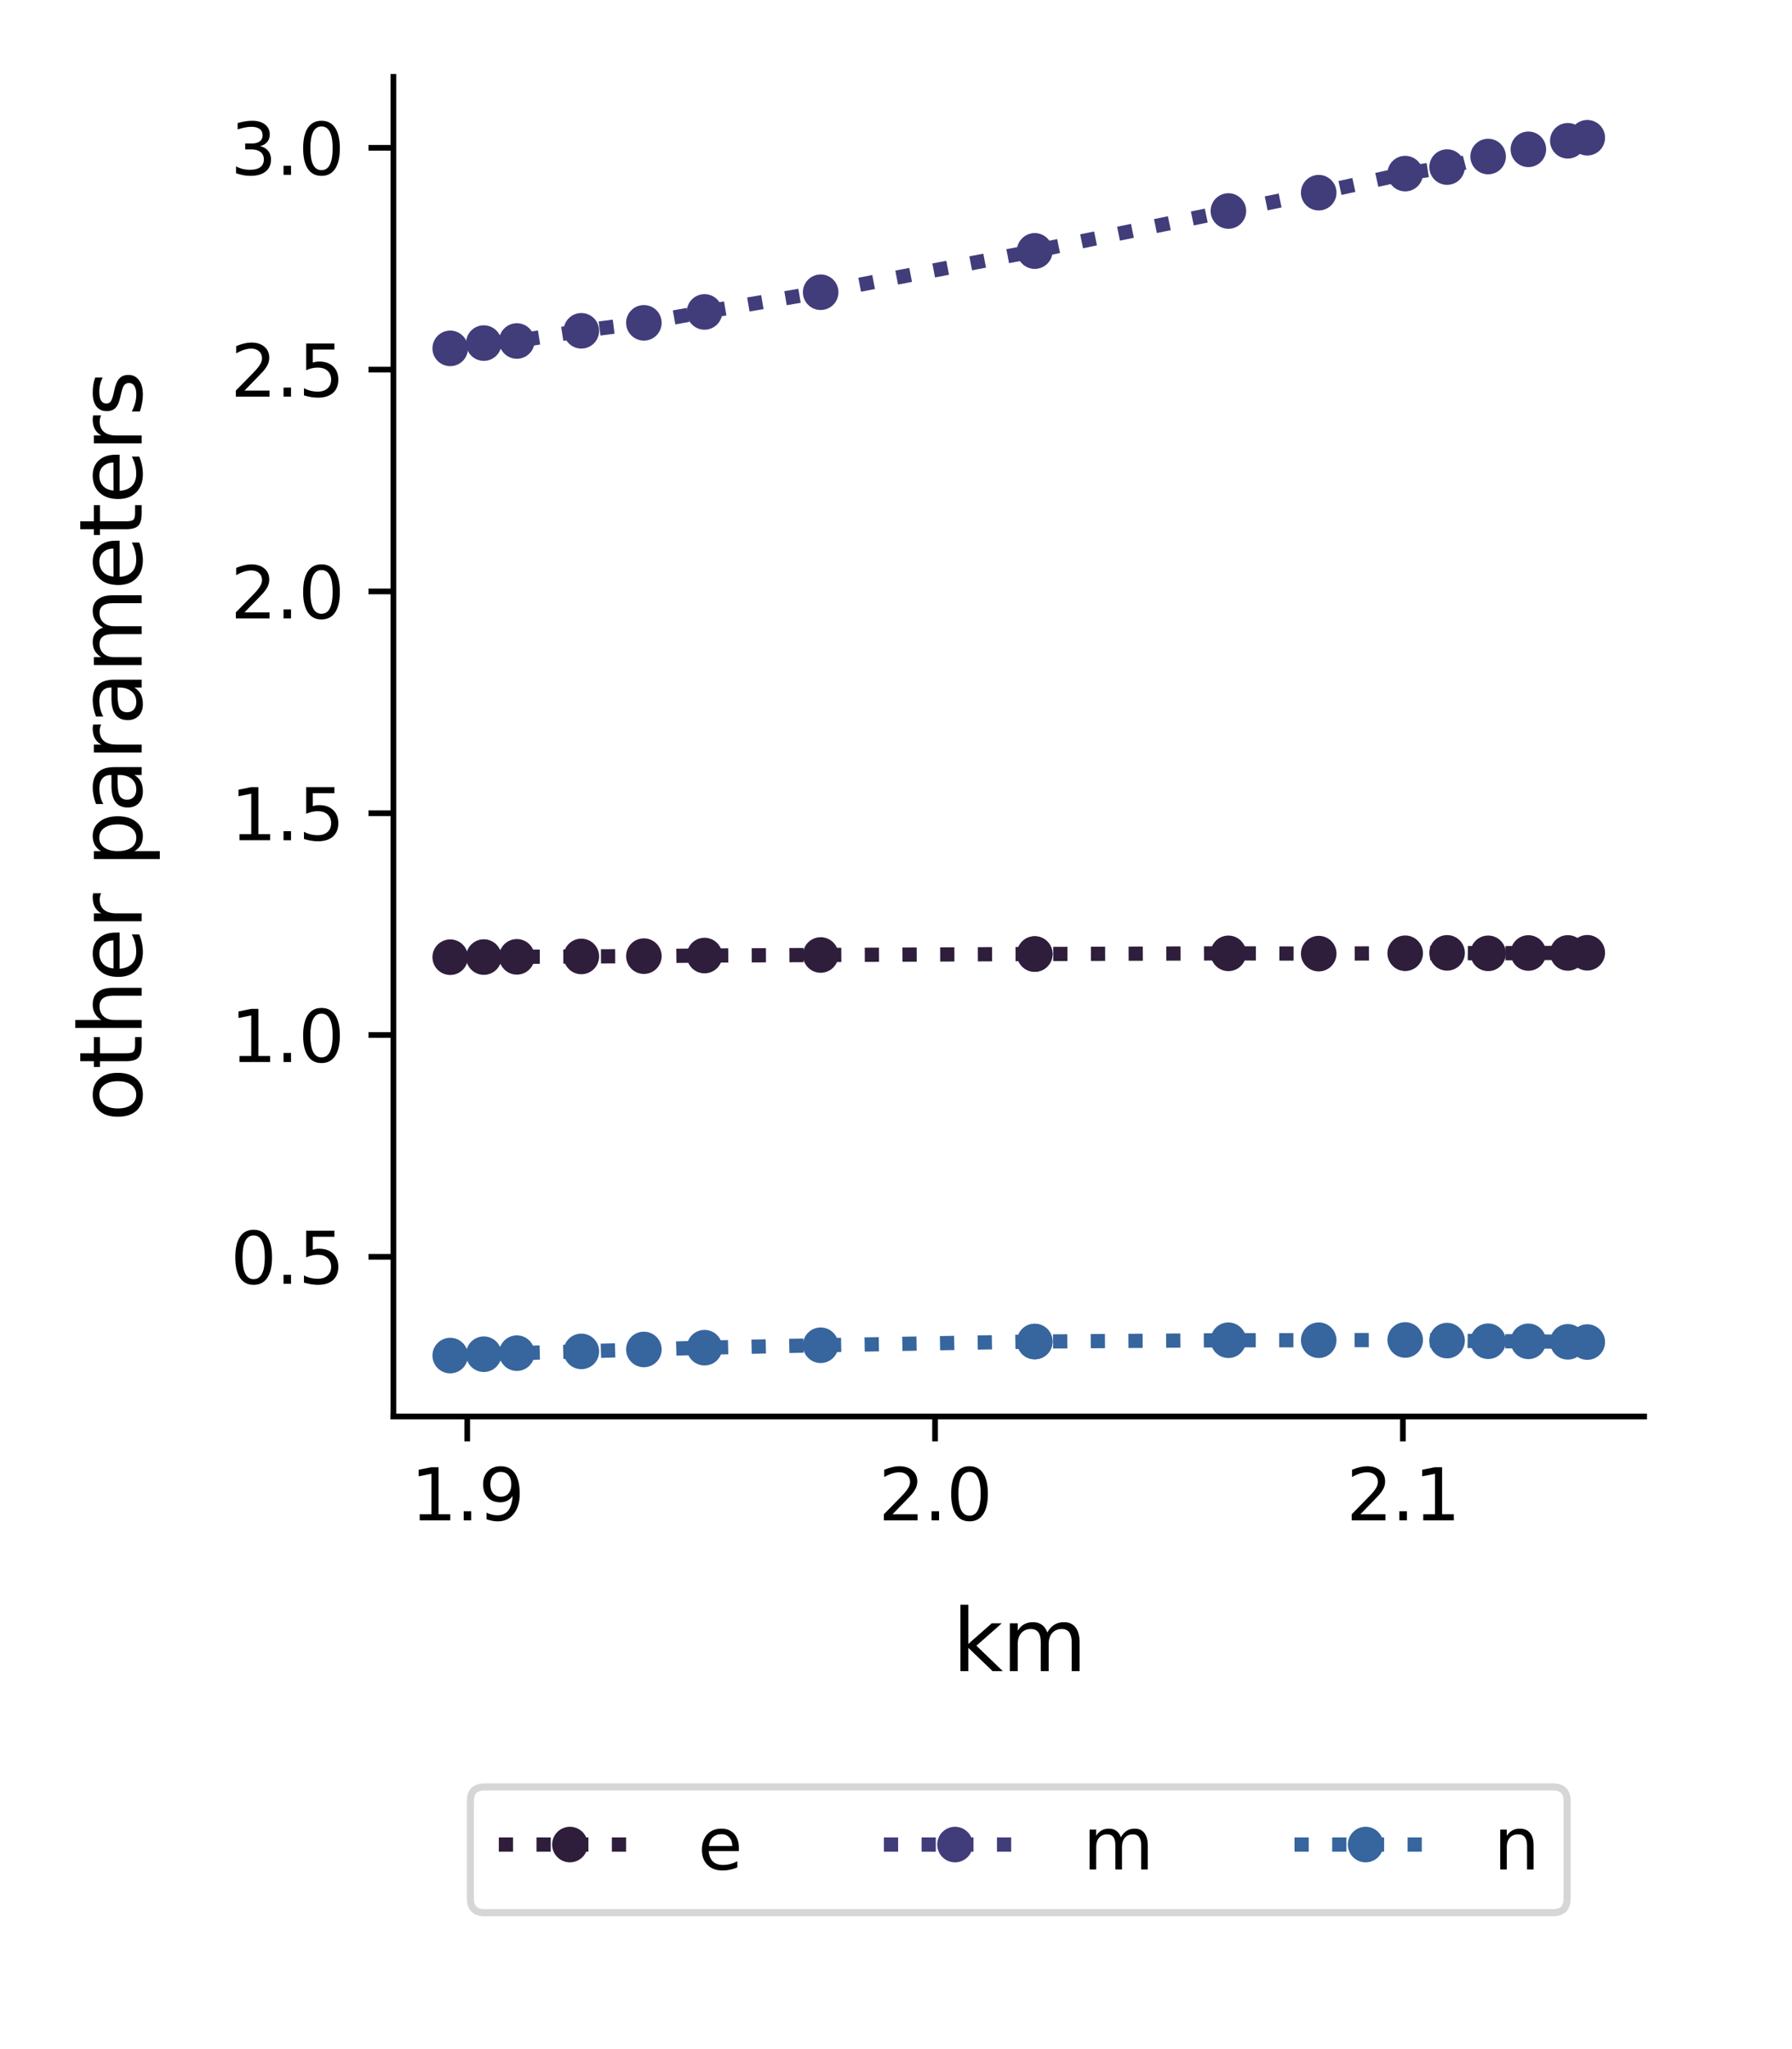 <?xml version="1.0" encoding="utf-8" standalone="no"?>
<!DOCTYPE svg PUBLIC "-//W3C//DTD SVG 1.1//EN"
  "http://www.w3.org/Graphics/SVG/1.1/DTD/svg11.dtd">
<svg xmlns:xlink="http://www.w3.org/1999/xlink" width="252pt" height="288pt" viewBox="0 0 252 288" xmlns="http://www.w3.org/2000/svg" version="1.1">
 <defs>
  <style type="text/css">*{stroke-linejoin: round; stroke-linecap: butt}</style>
 </defs>
 <g id="figure_1">
  <g id="patch_1">
   <path d="M 0 288 
L 252 288 
L 252 0 
L 0 0 
z
" style="fill: #ffffff"/>
  </g>
  <g id="axes_1">
   <g id="patch_2">
    <path d="M 55.317 199.082 
L 231.205 199.082 
L 231.205 10.8 
L 55.317 10.8 
z
" style="fill: #ffffff"/>
   </g>
   <g id="matplotlib.axis_1">
    <g id="xtick_1">
     <g id="line2d_1">
      <defs>
       <path id="m4a15c216f5" d="M 0 0 
L 0 3.5 
" style="stroke: #000000; stroke-width: 0.8"/>
      </defs>
      <g>
       <use xlink:href="#m4a15c216f5" x="65.702" y="199.082" style="stroke: #000000; stroke-width: 0.8"/>
      </g>
     </g>
     <g id="text_1">
      <!-- 1.9 -->
      <g transform="translate(57.75 213.68)scale(0.1 -0.1)">
       <defs>
        <path id="DejaVuSans-31" d="M 794 531 
L 1825 531 
L 1825 4091 
L 703 3866 
L 703 4441 
L 1819 4666 
L 2450 4666 
L 2450 531 
L 3481 531 
L 3481 0 
L 794 0 
L 794 531 
z
" transform="scale(0.016)"/>
        <path id="DejaVuSans-2e" d="M 684 794 
L 1344 794 
L 1344 0 
L 684 0 
L 684 794 
z
" transform="scale(0.016)"/>
        <path id="DejaVuSans-39" d="M 703 97 
L 703 672 
Q 941 559 1184 500 
Q 1428 441 1663 441 
Q 2288 441 2617 861 
Q 2947 1281 2994 2138 
Q 2813 1869 2534 1725 
Q 2256 1581 1919 1581 
Q 1219 1581 811 2004 
Q 403 2428 403 3163 
Q 403 3881 828 4315 
Q 1253 4750 1959 4750 
Q 2769 4750 3195 4129 
Q 3622 3509 3622 2328 
Q 3622 1225 3098 567 
Q 2575 -91 1691 -91 
Q 1453 -91 1209 -44 
Q 966 3 703 97 
z
M 1959 2075 
Q 2384 2075 2632 2365 
Q 2881 2656 2881 3163 
Q 2881 3666 2632 3958 
Q 2384 4250 1959 4250 
Q 1534 4250 1286 3958 
Q 1038 3666 1038 3163 
Q 1038 2656 1286 2365 
Q 1534 2075 1959 2075 
z
" transform="scale(0.016)"/>
       </defs>
       <use xlink:href="#DejaVuSans-31"/>
       <use xlink:href="#DejaVuSans-2e" x="63.623"/>
       <use xlink:href="#DejaVuSans-39" x="95.41"/>
      </g>
     </g>
    </g>
    <g id="xtick_2">
     <g id="line2d_2">
      <g>
       <use xlink:href="#m4a15c216f5" x="131.493" y="199.082" style="stroke: #000000; stroke-width: 0.8"/>
      </g>
     </g>
     <g id="text_2">
      <!-- 2.0 -->
      <g transform="translate(123.542 213.68)scale(0.1 -0.1)">
       <defs>
        <path id="DejaVuSans-32" d="M 1228 531 
L 3431 531 
L 3431 0 
L 469 0 
L 469 531 
Q 828 903 1448 1529 
Q 2069 2156 2228 2338 
Q 2531 2678 2651 2914 
Q 2772 3150 2772 3378 
Q 2772 3750 2511 3984 
Q 2250 4219 1831 4219 
Q 1534 4219 1204 4116 
Q 875 4013 500 3803 
L 500 4441 
Q 881 4594 1212 4672 
Q 1544 4750 1819 4750 
Q 2544 4750 2975 4387 
Q 3406 4025 3406 3419 
Q 3406 3131 3298 2873 
Q 3191 2616 2906 2266 
Q 2828 2175 2409 1742 
Q 1991 1309 1228 531 
z
" transform="scale(0.016)"/>
        <path id="DejaVuSans-30" d="M 2034 4250 
Q 1547 4250 1301 3770 
Q 1056 3291 1056 2328 
Q 1056 1369 1301 889 
Q 1547 409 2034 409 
Q 2525 409 2770 889 
Q 3016 1369 3016 2328 
Q 3016 3291 2770 3770 
Q 2525 4250 2034 4250 
z
M 2034 4750 
Q 2819 4750 3233 4129 
Q 3647 3509 3647 2328 
Q 3647 1150 3233 529 
Q 2819 -91 2034 -91 
Q 1250 -91 836 529 
Q 422 1150 422 2328 
Q 422 3509 836 4129 
Q 1250 4750 2034 4750 
z
" transform="scale(0.016)"/>
       </defs>
       <use xlink:href="#DejaVuSans-32"/>
       <use xlink:href="#DejaVuSans-2e" x="63.623"/>
       <use xlink:href="#DejaVuSans-30" x="95.41"/>
      </g>
     </g>
    </g>
    <g id="xtick_3">
     <g id="line2d_3">
      <g>
       <use xlink:href="#m4a15c216f5" x="197.285" y="199.082" style="stroke: #000000; stroke-width: 0.8"/>
      </g>
     </g>
     <g id="text_3">
      <!-- 2.1 -->
      <g transform="translate(189.333 213.68)scale(0.1 -0.1)">
       <use xlink:href="#DejaVuSans-32"/>
       <use xlink:href="#DejaVuSans-2e" x="63.623"/>
       <use xlink:href="#DejaVuSans-31" x="95.41"/>
      </g>
     </g>
    </g>
    <g id="text_4">
     <!-- km -->
     <g transform="translate(133.942 234.878)scale(0.12 -0.12)">
      <defs>
       <path id="DejaVuSans-6b" d="M 581 4863 
L 1159 4863 
L 1159 1991 
L 2875 3500 
L 3609 3500 
L 1753 1863 
L 3688 0 
L 2938 0 
L 1159 1709 
L 1159 0 
L 581 0 
L 581 4863 
z
" transform="scale(0.016)"/>
       <path id="DejaVuSans-6d" d="M 3328 2828 
Q 3544 3216 3844 3400 
Q 4144 3584 4550 3584 
Q 5097 3584 5394 3201 
Q 5691 2819 5691 2113 
L 5691 0 
L 5113 0 
L 5113 2094 
Q 5113 2597 4934 2840 
Q 4756 3084 4391 3084 
Q 3944 3084 3684 2787 
Q 3425 2491 3425 1978 
L 3425 0 
L 2847 0 
L 2847 2094 
Q 2847 2600 2669 2842 
Q 2491 3084 2119 3084 
Q 1678 3084 1418 2786 
Q 1159 2488 1159 1978 
L 1159 0 
L 581 0 
L 581 3500 
L 1159 3500 
L 1159 2956 
Q 1356 3278 1631 3431 
Q 1906 3584 2284 3584 
Q 2666 3584 2933 3390 
Q 3200 3197 3328 2828 
z
" transform="scale(0.016)"/>
      </defs>
      <use xlink:href="#DejaVuSans-6b"/>
      <use xlink:href="#DejaVuSans-6d" x="57.91"/>
     </g>
    </g>
   </g>
   <g id="matplotlib.axis_2">
    <g id="ytick_1">
     <g id="line2d_4">
      <defs>
       <path id="ma2886b7246" d="M 0 0 
L -3.5 0 
" style="stroke: #000000; stroke-width: 0.8"/>
      </defs>
      <g>
       <use xlink:href="#ma2886b7246" x="55.317" y="176.642" style="stroke: #000000; stroke-width: 0.8"/>
      </g>
     </g>
     <g id="text_5">
      <!-- 0.5 -->
      <g transform="translate(32.414 180.441)scale(0.1 -0.1)">
       <defs>
        <path id="DejaVuSans-35" d="M 691 4666 
L 3169 4666 
L 3169 4134 
L 1269 4134 
L 1269 2991 
Q 1406 3038 1543 3061 
Q 1681 3084 1819 3084 
Q 2600 3084 3056 2656 
Q 3513 2228 3513 1497 
Q 3513 744 3044 326 
Q 2575 -91 1722 -91 
Q 1428 -91 1123 -41 
Q 819 9 494 109 
L 494 744 
Q 775 591 1075 516 
Q 1375 441 1709 441 
Q 2250 441 2565 725 
Q 2881 1009 2881 1497 
Q 2881 1984 2565 2268 
Q 2250 2553 1709 2553 
Q 1456 2553 1204 2497 
Q 953 2441 691 2322 
L 691 4666 
z
" transform="scale(0.016)"/>
       </defs>
       <use xlink:href="#DejaVuSans-30"/>
       <use xlink:href="#DejaVuSans-2e" x="63.623"/>
       <use xlink:href="#DejaVuSans-35" x="95.41"/>
      </g>
     </g>
    </g>
    <g id="ytick_2">
     <g id="line2d_5">
      <g>
       <use xlink:href="#ma2886b7246" x="55.317" y="145.468" style="stroke: #000000; stroke-width: 0.8"/>
      </g>
     </g>
     <g id="text_6">
      <!-- 1.0 -->
      <g transform="translate(32.414 149.267)scale(0.1 -0.1)">
       <use xlink:href="#DejaVuSans-31"/>
       <use xlink:href="#DejaVuSans-2e" x="63.623"/>
       <use xlink:href="#DejaVuSans-30" x="95.41"/>
      </g>
     </g>
    </g>
    <g id="ytick_3">
     <g id="line2d_6">
      <g>
       <use xlink:href="#ma2886b7246" x="55.317" y="114.294" style="stroke: #000000; stroke-width: 0.8"/>
      </g>
     </g>
     <g id="text_7">
      <!-- 1.5 -->
      <g transform="translate(32.414 118.094)scale(0.1 -0.1)">
       <use xlink:href="#DejaVuSans-31"/>
       <use xlink:href="#DejaVuSans-2e" x="63.623"/>
       <use xlink:href="#DejaVuSans-35" x="95.41"/>
      </g>
     </g>
    </g>
    <g id="ytick_4">
     <g id="line2d_7">
      <g>
       <use xlink:href="#ma2886b7246" x="55.317" y="83.121" style="stroke: #000000; stroke-width: 0.8"/>
      </g>
     </g>
     <g id="text_8">
      <!-- 2.0 -->
      <g transform="translate(32.414 86.92)scale(0.1 -0.1)">
       <use xlink:href="#DejaVuSans-32"/>
       <use xlink:href="#DejaVuSans-2e" x="63.623"/>
       <use xlink:href="#DejaVuSans-30" x="95.41"/>
      </g>
     </g>
    </g>
    <g id="ytick_5">
     <g id="line2d_8">
      <g>
       <use xlink:href="#ma2886b7246" x="55.317" y="51.947" style="stroke: #000000; stroke-width: 0.8"/>
      </g>
     </g>
     <g id="text_9">
      <!-- 2.5 -->
      <g transform="translate(32.414 55.746)scale(0.1 -0.1)">
       <use xlink:href="#DejaVuSans-32"/>
       <use xlink:href="#DejaVuSans-2e" x="63.623"/>
       <use xlink:href="#DejaVuSans-35" x="95.41"/>
      </g>
     </g>
    </g>
    <g id="ytick_6">
     <g id="line2d_9">
      <g>
       <use xlink:href="#ma2886b7246" x="55.317" y="20.773" style="stroke: #000000; stroke-width: 0.8"/>
      </g>
     </g>
     <g id="text_10">
      <!-- 3.0 -->
      <g transform="translate(32.414 24.572)scale(0.1 -0.1)">
       <defs>
        <path id="DejaVuSans-33" d="M 2597 2516 
Q 3050 2419 3304 2112 
Q 3559 1806 3559 1356 
Q 3559 666 3084 287 
Q 2609 -91 1734 -91 
Q 1441 -91 1130 -33 
Q 819 25 488 141 
L 488 750 
Q 750 597 1062 519 
Q 1375 441 1716 441 
Q 2309 441 2620 675 
Q 2931 909 2931 1356 
Q 2931 1769 2642 2001 
Q 2353 2234 1838 2234 
L 1294 2234 
L 1294 2753 
L 1863 2753 
Q 2328 2753 2575 2939 
Q 2822 3125 2822 3475 
Q 2822 3834 2567 4026 
Q 2313 4219 1838 4219 
Q 1578 4219 1281 4162 
Q 984 4106 628 3988 
L 628 4550 
Q 988 4650 1302 4700 
Q 1616 4750 1894 4750 
Q 2613 4750 3031 4423 
Q 3450 4097 3450 3541 
Q 3450 3153 3228 2886 
Q 3006 2619 2597 2516 
z
" transform="scale(0.016)"/>
       </defs>
       <use xlink:href="#DejaVuSans-33"/>
       <use xlink:href="#DejaVuSans-2e" x="63.623"/>
       <use xlink:href="#DejaVuSans-30" x="95.41"/>
      </g>
     </g>
    </g>
    <g id="text_11">
     <!-- other parameters -->
     <g transform="translate(19.918 157.634)rotate(-90)scale(0.12 -0.12)">
      <defs>
       <path id="DejaVuSans-6f" d="M 1959 3097 
Q 1497 3097 1228 2736 
Q 959 2375 959 1747 
Q 959 1119 1226 758 
Q 1494 397 1959 397 
Q 2419 397 2687 759 
Q 2956 1122 2956 1747 
Q 2956 2369 2687 2733 
Q 2419 3097 1959 3097 
z
M 1959 3584 
Q 2709 3584 3137 3096 
Q 3566 2609 3566 1747 
Q 3566 888 3137 398 
Q 2709 -91 1959 -91 
Q 1206 -91 779 398 
Q 353 888 353 1747 
Q 353 2609 779 3096 
Q 1206 3584 1959 3584 
z
" transform="scale(0.016)"/>
       <path id="DejaVuSans-74" d="M 1172 4494 
L 1172 3500 
L 2356 3500 
L 2356 3053 
L 1172 3053 
L 1172 1153 
Q 1172 725 1289 603 
Q 1406 481 1766 481 
L 2356 481 
L 2356 0 
L 1766 0 
Q 1100 0 847 248 
Q 594 497 594 1153 
L 594 3053 
L 172 3053 
L 172 3500 
L 594 3500 
L 594 4494 
L 1172 4494 
z
" transform="scale(0.016)"/>
       <path id="DejaVuSans-68" d="M 3513 2113 
L 3513 0 
L 2938 0 
L 2938 2094 
Q 2938 2591 2744 2837 
Q 2550 3084 2163 3084 
Q 1697 3084 1428 2787 
Q 1159 2491 1159 1978 
L 1159 0 
L 581 0 
L 581 4863 
L 1159 4863 
L 1159 2956 
Q 1366 3272 1645 3428 
Q 1925 3584 2291 3584 
Q 2894 3584 3203 3211 
Q 3513 2838 3513 2113 
z
" transform="scale(0.016)"/>
       <path id="DejaVuSans-65" d="M 3597 1894 
L 3597 1613 
L 953 1613 
Q 991 1019 1311 708 
Q 1631 397 2203 397 
Q 2534 397 2845 478 
Q 3156 559 3463 722 
L 3463 178 
Q 3153 47 2828 -22 
Q 2503 -91 2169 -91 
Q 1331 -91 842 396 
Q 353 884 353 1716 
Q 353 2575 817 3079 
Q 1281 3584 2069 3584 
Q 2775 3584 3186 3129 
Q 3597 2675 3597 1894 
z
M 3022 2063 
Q 3016 2534 2758 2815 
Q 2500 3097 2075 3097 
Q 1594 3097 1305 2825 
Q 1016 2553 972 2059 
L 3022 2063 
z
" transform="scale(0.016)"/>
       <path id="DejaVuSans-72" d="M 2631 2963 
Q 2534 3019 2420 3045 
Q 2306 3072 2169 3072 
Q 1681 3072 1420 2755 
Q 1159 2438 1159 1844 
L 1159 0 
L 581 0 
L 581 3500 
L 1159 3500 
L 1159 2956 
Q 1341 3275 1631 3429 
Q 1922 3584 2338 3584 
Q 2397 3584 2469 3576 
Q 2541 3569 2628 3553 
L 2631 2963 
z
" transform="scale(0.016)"/>
       <path id="DejaVuSans-20" transform="scale(0.016)"/>
       <path id="DejaVuSans-70" d="M 1159 525 
L 1159 -1331 
L 581 -1331 
L 581 3500 
L 1159 3500 
L 1159 2969 
Q 1341 3281 1617 3432 
Q 1894 3584 2278 3584 
Q 2916 3584 3314 3078 
Q 3713 2572 3713 1747 
Q 3713 922 3314 415 
Q 2916 -91 2278 -91 
Q 1894 -91 1617 61 
Q 1341 213 1159 525 
z
M 3116 1747 
Q 3116 2381 2855 2742 
Q 2594 3103 2138 3103 
Q 1681 3103 1420 2742 
Q 1159 2381 1159 1747 
Q 1159 1113 1420 752 
Q 1681 391 2138 391 
Q 2594 391 2855 752 
Q 3116 1113 3116 1747 
z
" transform="scale(0.016)"/>
       <path id="DejaVuSans-61" d="M 2194 1759 
Q 1497 1759 1228 1600 
Q 959 1441 959 1056 
Q 959 750 1161 570 
Q 1363 391 1709 391 
Q 2188 391 2477 730 
Q 2766 1069 2766 1631 
L 2766 1759 
L 2194 1759 
z
M 3341 1997 
L 3341 0 
L 2766 0 
L 2766 531 
Q 2569 213 2275 61 
Q 1981 -91 1556 -91 
Q 1019 -91 701 211 
Q 384 513 384 1019 
Q 384 1609 779 1909 
Q 1175 2209 1959 2209 
L 2766 2209 
L 2766 2266 
Q 2766 2663 2505 2880 
Q 2244 3097 1772 3097 
Q 1472 3097 1187 3025 
Q 903 2953 641 2809 
L 641 3341 
Q 956 3463 1253 3523 
Q 1550 3584 1831 3584 
Q 2591 3584 2966 3190 
Q 3341 2797 3341 1997 
z
" transform="scale(0.016)"/>
       <path id="DejaVuSans-73" d="M 2834 3397 
L 2834 2853 
Q 2591 2978 2328 3040 
Q 2066 3103 1784 3103 
Q 1356 3103 1142 2972 
Q 928 2841 928 2578 
Q 928 2378 1081 2264 
Q 1234 2150 1697 2047 
L 1894 2003 
Q 2506 1872 2764 1633 
Q 3022 1394 3022 966 
Q 3022 478 2636 193 
Q 2250 -91 1575 -91 
Q 1294 -91 989 -36 
Q 684 19 347 128 
L 347 722 
Q 666 556 975 473 
Q 1284 391 1588 391 
Q 1994 391 2212 530 
Q 2431 669 2431 922 
Q 2431 1156 2273 1281 
Q 2116 1406 1581 1522 
L 1381 1569 
Q 847 1681 609 1914 
Q 372 2147 372 2553 
Q 372 3047 722 3315 
Q 1072 3584 1716 3584 
Q 2034 3584 2315 3537 
Q 2597 3491 2834 3397 
z
" transform="scale(0.016)"/>
      </defs>
      <use xlink:href="#DejaVuSans-6f"/>
      <use xlink:href="#DejaVuSans-74" x="61.182"/>
      <use xlink:href="#DejaVuSans-68" x="100.391"/>
      <use xlink:href="#DejaVuSans-65" x="163.77"/>
      <use xlink:href="#DejaVuSans-72" x="225.293"/>
      <use xlink:href="#DejaVuSans-20" x="266.406"/>
      <use xlink:href="#DejaVuSans-70" x="298.193"/>
      <use xlink:href="#DejaVuSans-61" x="361.67"/>
      <use xlink:href="#DejaVuSans-72" x="422.949"/>
      <use xlink:href="#DejaVuSans-61" x="464.062"/>
      <use xlink:href="#DejaVuSans-6d" x="525.342"/>
      <use xlink:href="#DejaVuSans-65" x="622.754"/>
      <use xlink:href="#DejaVuSans-74" x="684.277"/>
      <use xlink:href="#DejaVuSans-65" x="723.486"/>
      <use xlink:href="#DejaVuSans-72" x="785.01"/>
      <use xlink:href="#DejaVuSans-73" x="826.123"/>
     </g>
    </g>
   </g>
   <g id="line2d_10">
    <path d="M 63.312 134.533 
L 68.035 134.517 
L 72.681 134.484 
L 81.752 134.428 
L 90.545 134.386 
L 99.074 134.302 
L 115.406 134.224 
L 145.511 134.089 
L 145.511 134.089 
L 172.743 133.991 
L 185.444 134.032 
L 197.605 133.979 
L 203.496 133.925 
L 209.269 133.989 
L 214.927 133.943 
L 220.475 133.934 
L 223.21 133.912 
" clip-path="url(#p186bed1280)" style="fill: none; stroke-dasharray: 2,3.3; stroke-dashoffset: 0; stroke: #2e1e3b; stroke-width: 2"/>
    <defs>
     <path id="m78afb040e4" d="M 0 2 
C 0.53 2 1.039 1.789 1.414 1.414 
C 1.789 1.039 2 0.53 2 0 
C 2 -0.53 1.789 -1.039 1.414 -1.414 
C 1.039 -1.789 0.53 -2 0 -2 
C -0.53 -2 -1.039 -1.789 -1.414 -1.414 
C -1.789 -1.039 -2 -0.53 -2 0 
C -2 0.53 -1.789 1.039 -1.414 1.414 
C -1.039 1.789 -0.53 2 0 2 
z
" style="stroke: #2e1e3b"/>
    </defs>
    <g clip-path="url(#p186bed1280)">
     <use xlink:href="#m78afb040e4" x="63.312" y="134.533" style="fill: #2e1e3b; stroke: #2e1e3b"/>
     <use xlink:href="#m78afb040e4" x="68.035" y="134.517" style="fill: #2e1e3b; stroke: #2e1e3b"/>
     <use xlink:href="#m78afb040e4" x="72.681" y="134.484" style="fill: #2e1e3b; stroke: #2e1e3b"/>
     <use xlink:href="#m78afb040e4" x="81.752" y="134.428" style="fill: #2e1e3b; stroke: #2e1e3b"/>
     <use xlink:href="#m78afb040e4" x="90.545" y="134.386" style="fill: #2e1e3b; stroke: #2e1e3b"/>
     <use xlink:href="#m78afb040e4" x="99.074" y="134.302" style="fill: #2e1e3b; stroke: #2e1e3b"/>
     <use xlink:href="#m78afb040e4" x="115.406" y="134.224" style="fill: #2e1e3b; stroke: #2e1e3b"/>
     <use xlink:href="#m78afb040e4" x="145.511" y="134.089" style="fill: #2e1e3b; stroke: #2e1e3b"/>
     <use xlink:href="#m78afb040e4" x="145.511" y="134.089" style="fill: #2e1e3b; stroke: #2e1e3b"/>
     <use xlink:href="#m78afb040e4" x="172.743" y="133.991" style="fill: #2e1e3b; stroke: #2e1e3b"/>
     <use xlink:href="#m78afb040e4" x="185.444" y="134.032" style="fill: #2e1e3b; stroke: #2e1e3b"/>
     <use xlink:href="#m78afb040e4" x="197.605" y="133.979" style="fill: #2e1e3b; stroke: #2e1e3b"/>
     <use xlink:href="#m78afb040e4" x="203.496" y="133.925" style="fill: #2e1e3b; stroke: #2e1e3b"/>
     <use xlink:href="#m78afb040e4" x="209.269" y="133.989" style="fill: #2e1e3b; stroke: #2e1e3b"/>
     <use xlink:href="#m78afb040e4" x="214.927" y="133.943" style="fill: #2e1e3b; stroke: #2e1e3b"/>
     <use xlink:href="#m78afb040e4" x="220.475" y="133.934" style="fill: #2e1e3b; stroke: #2e1e3b"/>
     <use xlink:href="#m78afb040e4" x="223.21" y="133.912" style="fill: #2e1e3b; stroke: #2e1e3b"/>
    </g>
   </g>
   <g id="line2d_11">
    <path d="M 63.312 48.963 
L 68.035 48.221 
L 72.681 47.927 
L 81.752 46.494 
L 90.545 45.374 
L 99.074 43.841 
L 115.406 41.073 
L 145.511 35.277 
L 145.511 35.277 
L 172.743 29.658 
L 185.444 27.082 
L 197.605 24.401 
L 203.496 23.482 
L 209.269 22 
L 214.927 20.986 
L 220.475 19.788 
L 223.21 19.358 
" clip-path="url(#p186bed1280)" style="fill: none; stroke-dasharray: 2,3.3; stroke-dashoffset: 0; stroke: #413d7b; stroke-width: 2"/>
    <defs>
     <path id="m5bbe3b74bf" d="M 0 2 
C 0.53 2 1.039 1.789 1.414 1.414 
C 1.789 1.039 2 0.53 2 0 
C 2 -0.53 1.789 -1.039 1.414 -1.414 
C 1.039 -1.789 0.53 -2 0 -2 
C -0.53 -2 -1.039 -1.789 -1.414 -1.414 
C -1.789 -1.039 -2 -0.53 -2 0 
C -2 0.53 -1.789 1.039 -1.414 1.414 
C -1.039 1.789 -0.53 2 0 2 
z
" style="stroke: #413d7b"/>
    </defs>
    <g clip-path="url(#p186bed1280)">
     <use xlink:href="#m5bbe3b74bf" x="63.312" y="48.963" style="fill: #413d7b; stroke: #413d7b"/>
     <use xlink:href="#m5bbe3b74bf" x="68.035" y="48.221" style="fill: #413d7b; stroke: #413d7b"/>
     <use xlink:href="#m5bbe3b74bf" x="72.681" y="47.927" style="fill: #413d7b; stroke: #413d7b"/>
     <use xlink:href="#m5bbe3b74bf" x="81.752" y="46.494" style="fill: #413d7b; stroke: #413d7b"/>
     <use xlink:href="#m5bbe3b74bf" x="90.545" y="45.374" style="fill: #413d7b; stroke: #413d7b"/>
     <use xlink:href="#m5bbe3b74bf" x="99.074" y="43.841" style="fill: #413d7b; stroke: #413d7b"/>
     <use xlink:href="#m5bbe3b74bf" x="115.406" y="41.073" style="fill: #413d7b; stroke: #413d7b"/>
     <use xlink:href="#m5bbe3b74bf" x="145.511" y="35.277" style="fill: #413d7b; stroke: #413d7b"/>
     <use xlink:href="#m5bbe3b74bf" x="145.511" y="35.277" style="fill: #413d7b; stroke: #413d7b"/>
     <use xlink:href="#m5bbe3b74bf" x="172.743" y="29.658" style="fill: #413d7b; stroke: #413d7b"/>
     <use xlink:href="#m5bbe3b74bf" x="185.444" y="27.082" style="fill: #413d7b; stroke: #413d7b"/>
     <use xlink:href="#m5bbe3b74bf" x="197.605" y="24.401" style="fill: #413d7b; stroke: #413d7b"/>
     <use xlink:href="#m5bbe3b74bf" x="203.496" y="23.482" style="fill: #413d7b; stroke: #413d7b"/>
     <use xlink:href="#m5bbe3b74bf" x="209.269" y="22" style="fill: #413d7b; stroke: #413d7b"/>
     <use xlink:href="#m5bbe3b74bf" x="214.927" y="20.986" style="fill: #413d7b; stroke: #413d7b"/>
     <use xlink:href="#m5bbe3b74bf" x="220.475" y="19.788" style="fill: #413d7b; stroke: #413d7b"/>
     <use xlink:href="#m5bbe3b74bf" x="223.21" y="19.358" style="fill: #413d7b; stroke: #413d7b"/>
    </g>
   </g>
   <g id="line2d_12">
    <path d="M 63.312 190.524 
L 68.035 190.333 
L 72.681 190.186 
L 81.752 189.938 
L 90.545 189.665 
L 99.074 189.417 
L 115.406 189.075 
L 145.511 188.553 
L 145.511 188.553 
L 172.743 188.37 
L 185.444 188.367 
L 197.605 188.332 
L 203.496 188.421 
L 209.269 188.509 
L 214.927 188.523 
L 220.475 188.594 
L 223.21 188.626 
" clip-path="url(#p186bed1280)" style="fill: none; stroke-dasharray: 2,3.3; stroke-dashoffset: 0; stroke: #37659e; stroke-width: 2"/>
    <defs>
     <path id="mab8d8fbc7e" d="M 0 2 
C 0.53 2 1.039 1.789 1.414 1.414 
C 1.789 1.039 2 0.53 2 0 
C 2 -0.53 1.789 -1.039 1.414 -1.414 
C 1.039 -1.789 0.53 -2 0 -2 
C -0.53 -2 -1.039 -1.789 -1.414 -1.414 
C -1.789 -1.039 -2 -0.53 -2 0 
C -2 0.53 -1.789 1.039 -1.414 1.414 
C -1.039 1.789 -0.53 2 0 2 
z
" style="stroke: #37659e"/>
    </defs>
    <g clip-path="url(#p186bed1280)">
     <use xlink:href="#mab8d8fbc7e" x="63.312" y="190.524" style="fill: #37659e; stroke: #37659e"/>
     <use xlink:href="#mab8d8fbc7e" x="68.035" y="190.333" style="fill: #37659e; stroke: #37659e"/>
     <use xlink:href="#mab8d8fbc7e" x="72.681" y="190.186" style="fill: #37659e; stroke: #37659e"/>
     <use xlink:href="#mab8d8fbc7e" x="81.752" y="189.938" style="fill: #37659e; stroke: #37659e"/>
     <use xlink:href="#mab8d8fbc7e" x="90.545" y="189.665" style="fill: #37659e; stroke: #37659e"/>
     <use xlink:href="#mab8d8fbc7e" x="99.074" y="189.417" style="fill: #37659e; stroke: #37659e"/>
     <use xlink:href="#mab8d8fbc7e" x="115.406" y="189.075" style="fill: #37659e; stroke: #37659e"/>
     <use xlink:href="#mab8d8fbc7e" x="145.511" y="188.553" style="fill: #37659e; stroke: #37659e"/>
     <use xlink:href="#mab8d8fbc7e" x="145.511" y="188.553" style="fill: #37659e; stroke: #37659e"/>
     <use xlink:href="#mab8d8fbc7e" x="172.743" y="188.37" style="fill: #37659e; stroke: #37659e"/>
     <use xlink:href="#mab8d8fbc7e" x="185.444" y="188.367" style="fill: #37659e; stroke: #37659e"/>
     <use xlink:href="#mab8d8fbc7e" x="197.605" y="188.332" style="fill: #37659e; stroke: #37659e"/>
     <use xlink:href="#mab8d8fbc7e" x="203.496" y="188.421" style="fill: #37659e; stroke: #37659e"/>
     <use xlink:href="#mab8d8fbc7e" x="209.269" y="188.509" style="fill: #37659e; stroke: #37659e"/>
     <use xlink:href="#mab8d8fbc7e" x="214.927" y="188.523" style="fill: #37659e; stroke: #37659e"/>
     <use xlink:href="#mab8d8fbc7e" x="220.475" y="188.594" style="fill: #37659e; stroke: #37659e"/>
     <use xlink:href="#mab8d8fbc7e" x="223.21" y="188.626" style="fill: #37659e; stroke: #37659e"/>
    </g>
   </g>
   <g id="patch_3">
    <path d="M 55.317 199.082 
L 55.317 10.8 
" style="fill: none; stroke: #000000; stroke-width: 0.8; stroke-linejoin: miter; stroke-linecap: square"/>
   </g>
   <g id="patch_4">
    <path d="M 55.317 199.082 
L 231.205 199.082 
" style="fill: none; stroke: #000000; stroke-width: 0.8; stroke-linejoin: miter; stroke-linecap: square"/>
   </g>
   <g id="legend_1">
    <g id="patch_5">
     <path d="M 68.145 268.83 
L 218.376 268.83 
Q 220.376 268.83 220.376 266.83 
L 220.376 253.152 
Q 220.376 251.152 218.376 251.152 
L 68.145 251.152 
Q 66.145 251.152 66.145 253.152 
L 66.145 266.83 
Q 66.145 268.83 68.145 268.83 
z
" style="fill: #ffffff; opacity: 0.8; stroke: #cccccc; stroke-linejoin: miter"/>
    </g>
    <g id="line2d_13">
     <path d="M 70.145 259.251 
L 80.145 259.251 
L 90.145 259.251 
" style="fill: none; stroke-dasharray: 2,3.3; stroke-dashoffset: 0; stroke: #2e1e3b; stroke-width: 2"/>
     <g>
      <use xlink:href="#m78afb040e4" x="80.145" y="259.251" style="fill: #2e1e3b; stroke: #2e1e3b"/>
     </g>
    </g>
    <g id="text_12">
     <!-- e -->
     <g transform="translate(98.145 262.751)scale(0.1 -0.1)">
      <use xlink:href="#DejaVuSans-65"/>
     </g>
    </g>
    <g id="line2d_14">
     <path d="M 124.298 259.251 
L 134.298 259.251 
L 144.298 259.251 
" style="fill: none; stroke-dasharray: 2,3.3; stroke-dashoffset: 0; stroke: #413d7b; stroke-width: 2"/>
     <g>
      <use xlink:href="#m5bbe3b74bf" x="134.298" y="259.251" style="fill: #413d7b; stroke: #413d7b"/>
     </g>
    </g>
    <g id="text_13">
     <!-- m -->
     <g transform="translate(152.298 262.751)scale(0.1 -0.1)">
      <use xlink:href="#DejaVuSans-6d"/>
     </g>
    </g>
    <g id="line2d_15">
     <path d="M 182.039 259.251 
L 192.039 259.251 
L 202.039 259.251 
" style="fill: none; stroke-dasharray: 2,3.3; stroke-dashoffset: 0; stroke: #37659e; stroke-width: 2"/>
     <g>
      <use xlink:href="#mab8d8fbc7e" x="192.039" y="259.251" style="fill: #37659e; stroke: #37659e"/>
     </g>
    </g>
    <g id="text_14">
     <!-- n -->
     <g transform="translate(210.039 262.751)scale(0.1 -0.1)">
      <defs>
       <path id="DejaVuSans-6e" d="M 3513 2113 
L 3513 0 
L 2938 0 
L 2938 2094 
Q 2938 2591 2744 2837 
Q 2550 3084 2163 3084 
Q 1697 3084 1428 2787 
Q 1159 2491 1159 1978 
L 1159 0 
L 581 0 
L 581 3500 
L 1159 3500 
L 1159 2956 
Q 1366 3272 1645 3428 
Q 1925 3584 2291 3584 
Q 2894 3584 3203 3211 
Q 3513 2838 3513 2113 
z
" transform="scale(0.016)"/>
      </defs>
      <use xlink:href="#DejaVuSans-6e"/>
     </g>
    </g>
   </g>
  </g>
 </g>
 <defs>
  <clipPath id="p186bed1280">
   <rect x="55.317" y="10.8" width="175.888" height="188.282"/>
  </clipPath>
 </defs>
</svg>

